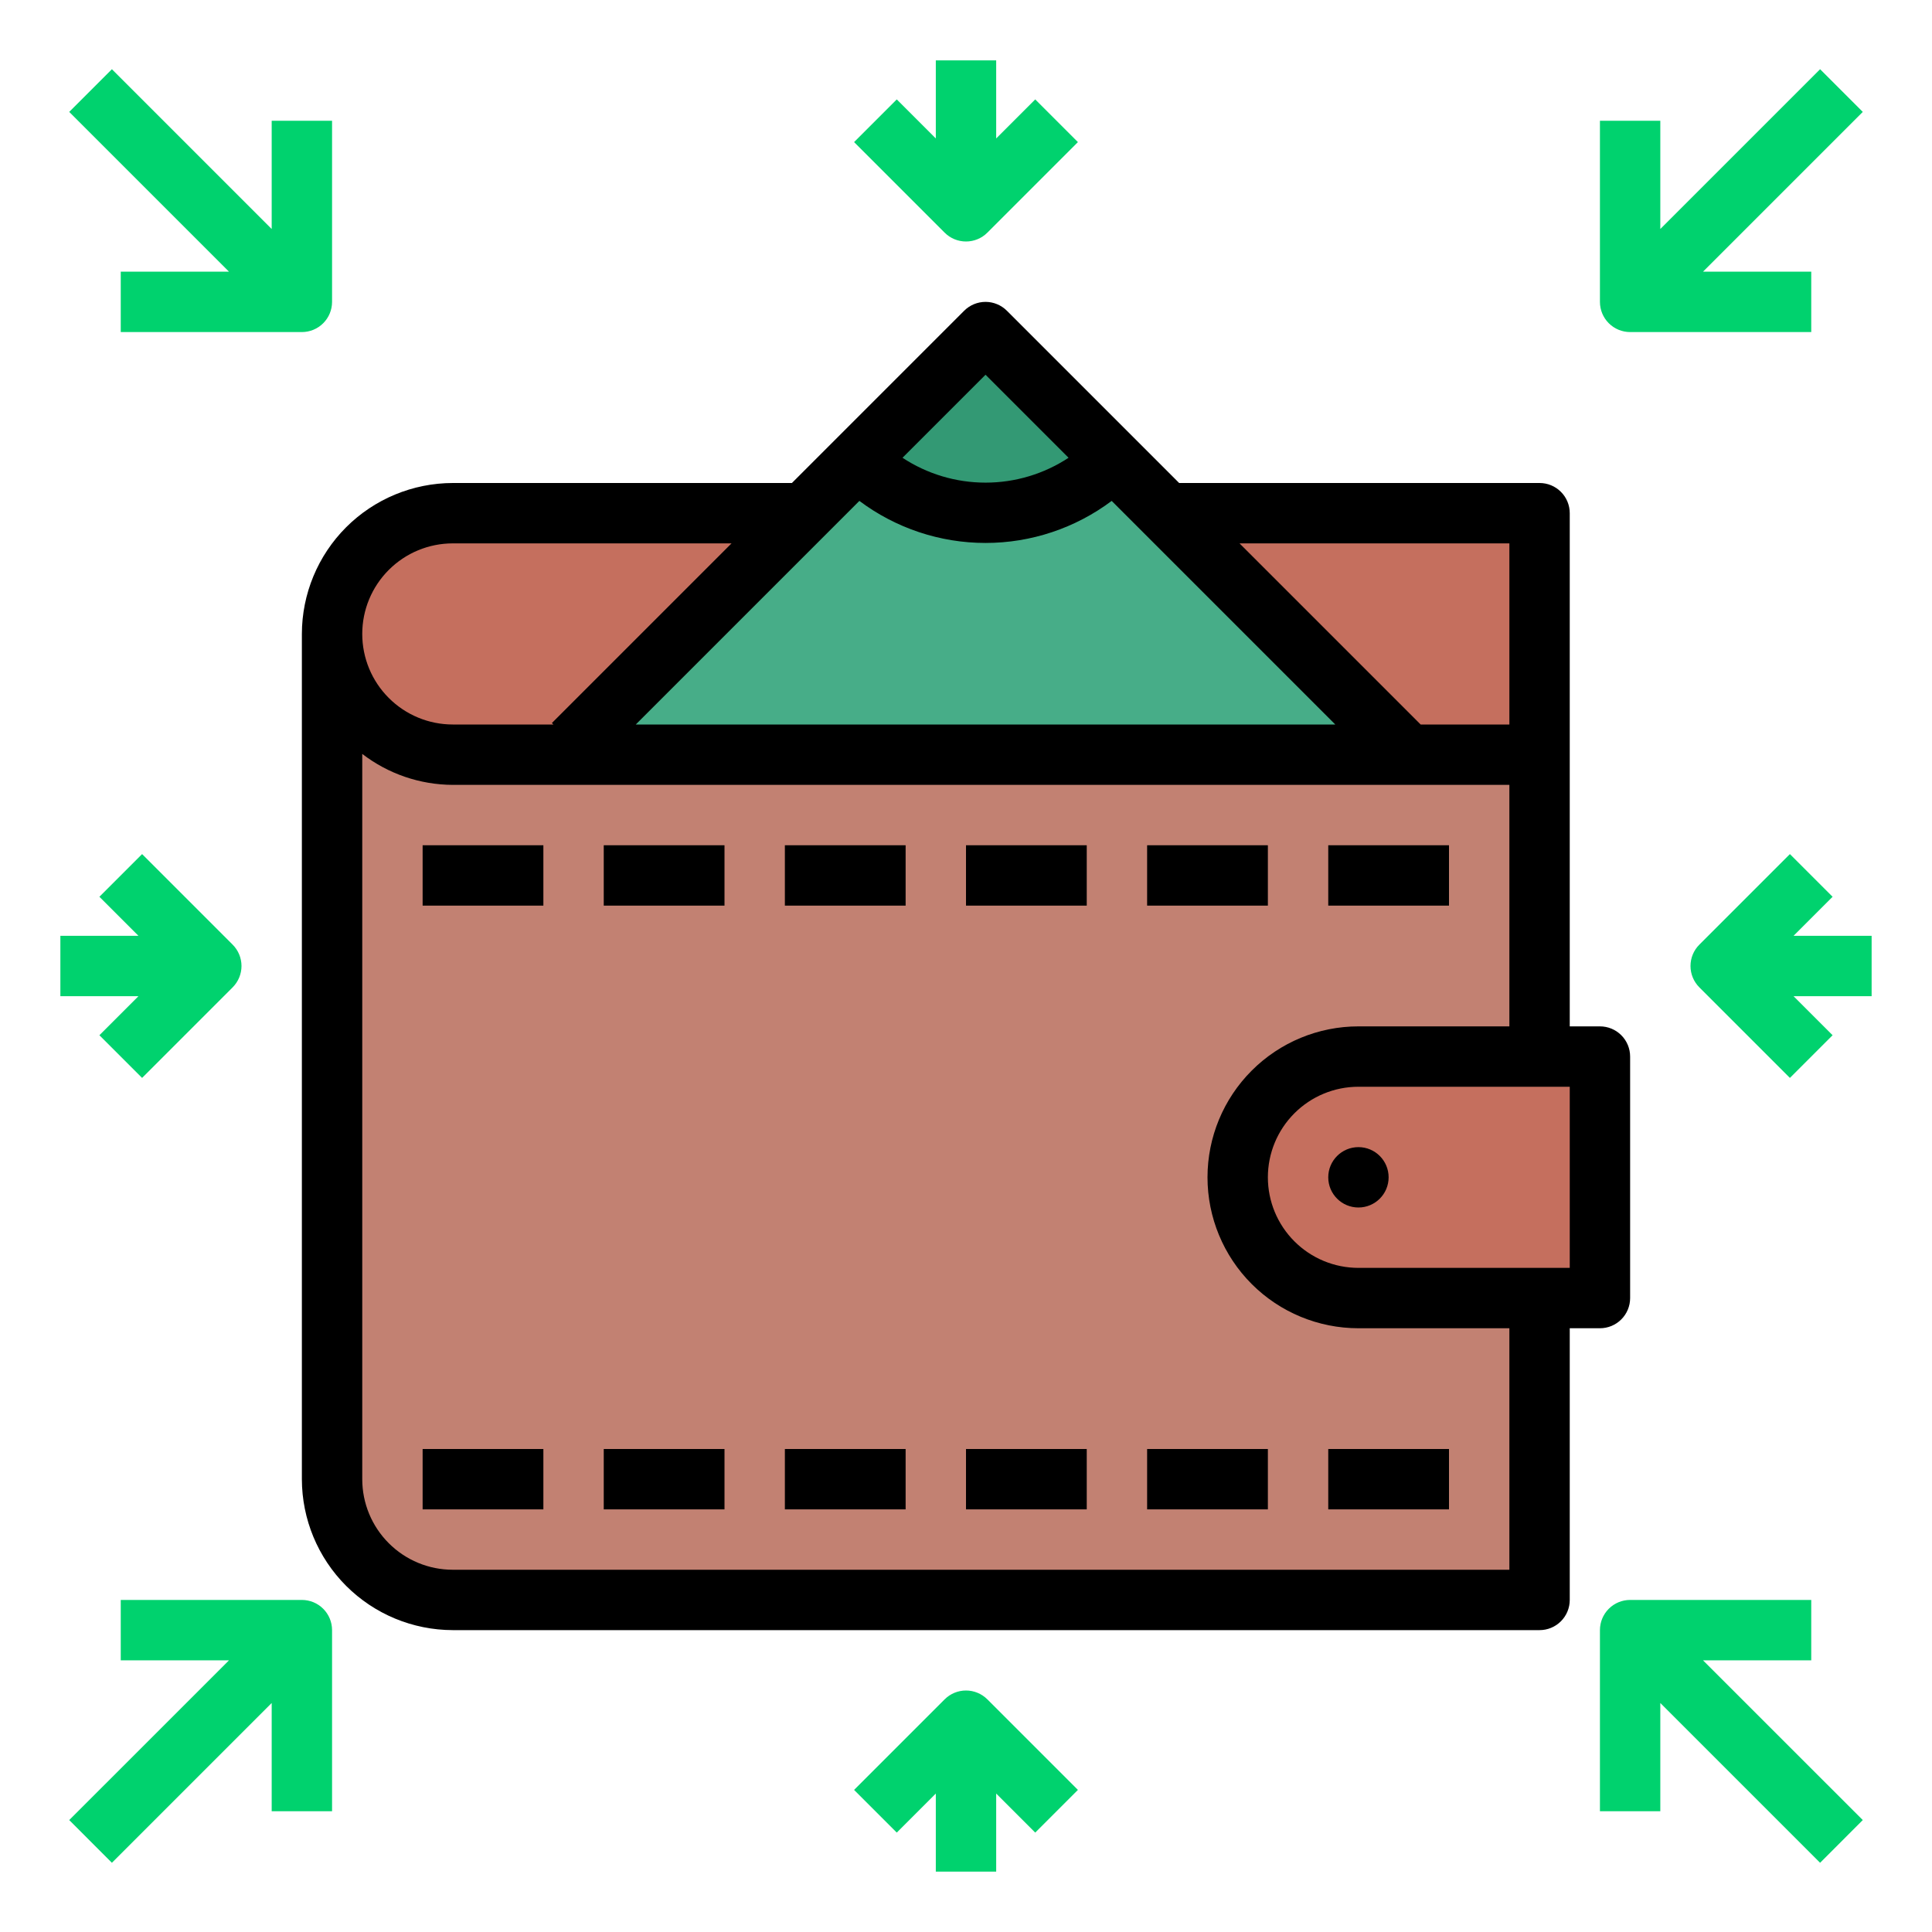 <svg width="64" height="64" viewBox="0 0 64 64" fill="none" xmlns="http://www.w3.org/2000/svg">
<path d="M15 17H51V25H15C13.939 25 12.922 24.579 12.172 23.828C11.421 23.078 11 22.061 11 21C11 19.939 11.421 18.922 12.172 18.172C12.922 17.421 13.939 17 15 17Z" fill="#C56F5E"/>
<path d="M32.647 11.001L11.823 31.824L30.176 50.177L51 29.354L32.647 11.001Z" fill="#47AD88"/>
<path d="M36.882 15.235C36.326 15.791 35.666 16.232 34.939 16.533C34.212 16.834 33.434 16.989 32.647 16.989C31.861 16.989 31.082 16.834 30.355 16.533C29.628 16.232 28.968 15.791 28.412 15.235L32.647 11L36.882 15.235Z" fill="#339974"/>
<path d="M51 25V53H15C13.939 53 12.922 52.579 12.172 51.828C11.421 51.078 11 50.061 11 49V21C11 22.061 11.421 23.078 12.172 23.828C12.922 24.579 13.939 25 15 25H51Z" fill="#C28172"/>
<path d="M45 35H53V43H45C43.939 43 42.922 42.579 42.172 41.828C41.421 41.078 41 40.061 41 39C41 37.939 41.421 36.922 42.172 36.172C42.922 35.421 43.939 35 45 35Z" fill="#C56F5E"/>
<path d="M53 44C53.265 44 53.52 43.895 53.707 43.707C53.895 43.52 54 43.265 54 43V35C54 34.735 53.895 34.48 53.707 34.293C53.52 34.105 53.265 34 53 34H52V17C52 16.735 51.895 16.48 51.707 16.293C51.52 16.105 51.265 16 51 16H39.061L37.589 14.528L33.354 10.293C33.166 10.106 32.912 10 32.647 10C32.382 10 32.127 10.106 31.94 10.293L27.705 14.528L26.233 16H15C13.674 16.002 12.404 16.529 11.466 17.466C10.529 18.404 10.002 19.674 10 21V49C10.002 50.326 10.529 51.596 11.466 52.534C12.404 53.471 13.674 53.998 15 54H51C51.265 54 51.52 53.895 51.707 53.707C51.895 53.52 52 53.265 52 53V44H53ZM52 42H45C44.204 42 43.441 41.684 42.879 41.121C42.316 40.559 42 39.796 42 39C42 38.204 42.316 37.441 42.879 36.879C43.441 36.316 44.204 36 45 36H52V42ZM50 18V24H47.061L41.061 18H50ZM28.468 16.593C29.674 17.497 31.14 17.986 32.647 17.986C34.154 17.986 35.62 17.497 36.826 16.593L44.233 24H21.061L28.468 16.593ZM32.647 12.414L35.397 15.164C34.581 15.702 33.624 15.988 32.647 15.988C31.669 15.988 30.713 15.702 29.897 15.164L32.647 12.414ZM15 18H24.233L18.282 23.951L18.332 24H15C14.204 24 13.441 23.684 12.879 23.121C12.316 22.559 12 21.796 12 21C12 20.204 12.316 19.441 12.879 18.879C13.441 18.316 14.204 18 15 18ZM50 52H15C14.204 52 13.441 51.684 12.879 51.121C12.316 50.559 12 49.796 12 49V24.974C12.86 25.636 13.915 25.996 15 26H50V34H45C43.674 34 42.402 34.527 41.465 35.465C40.527 36.402 40 37.674 40 39C40 40.326 40.527 41.598 41.465 42.536C42.402 43.473 43.674 44 45 44H50V52Z" fill="black"/>
<path d="M45 40C45.552 40 46 39.552 46 39C46 38.448 45.552 38 45 38C44.448 38 44 38.448 44 39C44 39.552 44.448 40 45 40Z" fill="black"/>
<path d="M48 28H44V30H48V28Z" fill="black"/>
<path d="M42 28H38V30H42V28Z" fill="black"/>
<path d="M36 28H32V30H36V28Z" fill="black"/>
<path d="M30 28H26V30H30V28Z" fill="black"/>
<path d="M24 28H20V30H24V28Z" fill="black"/>
<path d="M18 28H14V30H18V28Z" fill="black"/>
<path d="M59.414 31L60.707 29.707L59.293 28.293L56.293 31.293C56.105 31.48 56 31.735 56 32C56 32.265 56.105 32.519 56.293 32.707L59.293 35.707L60.707 34.293L59.414 33H62V31H59.414Z" fill="#00D26E"/>
<path d="M3.293 34.293L4.707 35.707L7.707 32.707C7.894 32.519 8 32.265 8 32C8 31.735 7.894 31.48 7.707 31.293L4.707 28.293L3.293 29.707L4.586 31H2V33H4.586L3.293 34.293Z" fill="#00D26E"/>
<path d="M31.293 56.293L28.293 59.293L29.707 60.707L31 59.414V62H33V59.414L34.293 60.707L35.707 59.293L32.707 56.293C32.519 56.106 32.265 56 32 56C31.735 56 31.48 56.106 31.293 56.293Z" fill="#00D26E"/>
<path d="M32 8C32.265 8 32.52 7.895 32.707 7.707L35.707 4.707L34.293 3.293L33 4.586V2H31V4.586L29.707 3.293L28.293 4.707L31.293 7.707C31.48 7.895 31.735 8 32 8Z" fill="#00D26E"/>
<path d="M54 11H60V9H56.414L61.707 3.707L60.293 2.293L55 7.586V4H53V10C53 10.265 53.105 10.52 53.293 10.707C53.48 10.895 53.735 11 54 11Z" fill="#00D26E"/>
<path d="M4 9V11H10C10.265 11 10.52 10.895 10.707 10.707C10.895 10.52 11 10.265 11 10V4H9V7.586L3.707 2.293L2.293 3.707L7.586 9H4Z" fill="#00D26E"/>
<path d="M60 55V53H54C53.735 53 53.48 53.105 53.293 53.293C53.105 53.48 53 53.735 53 54V60H55V56.414L60.293 61.707L61.707 60.292L56.414 55H60Z" fill="#00D26E"/>
<path d="M10 53H4V55H7.586L2.293 60.292L3.707 61.707L9 56.414V60H11V54C11 53.735 10.895 53.48 10.707 53.293C10.52 53.105 10.265 53 10 53Z" fill="#00D26E"/>
<path d="M48 48H44V50H48V48Z" fill="black"/>
<path d="M42 48H38V50H42V48Z" fill="black"/>
<path d="M36 48H32V50H36V48Z" fill="black"/>
<path d="M30 48H26V50H30V48Z" fill="black"/>
<path d="M24 48H20V50H24V48Z" fill="black"/>
<path d="M18 48H14V50H18V48Z" fill="black"/>
</svg>
